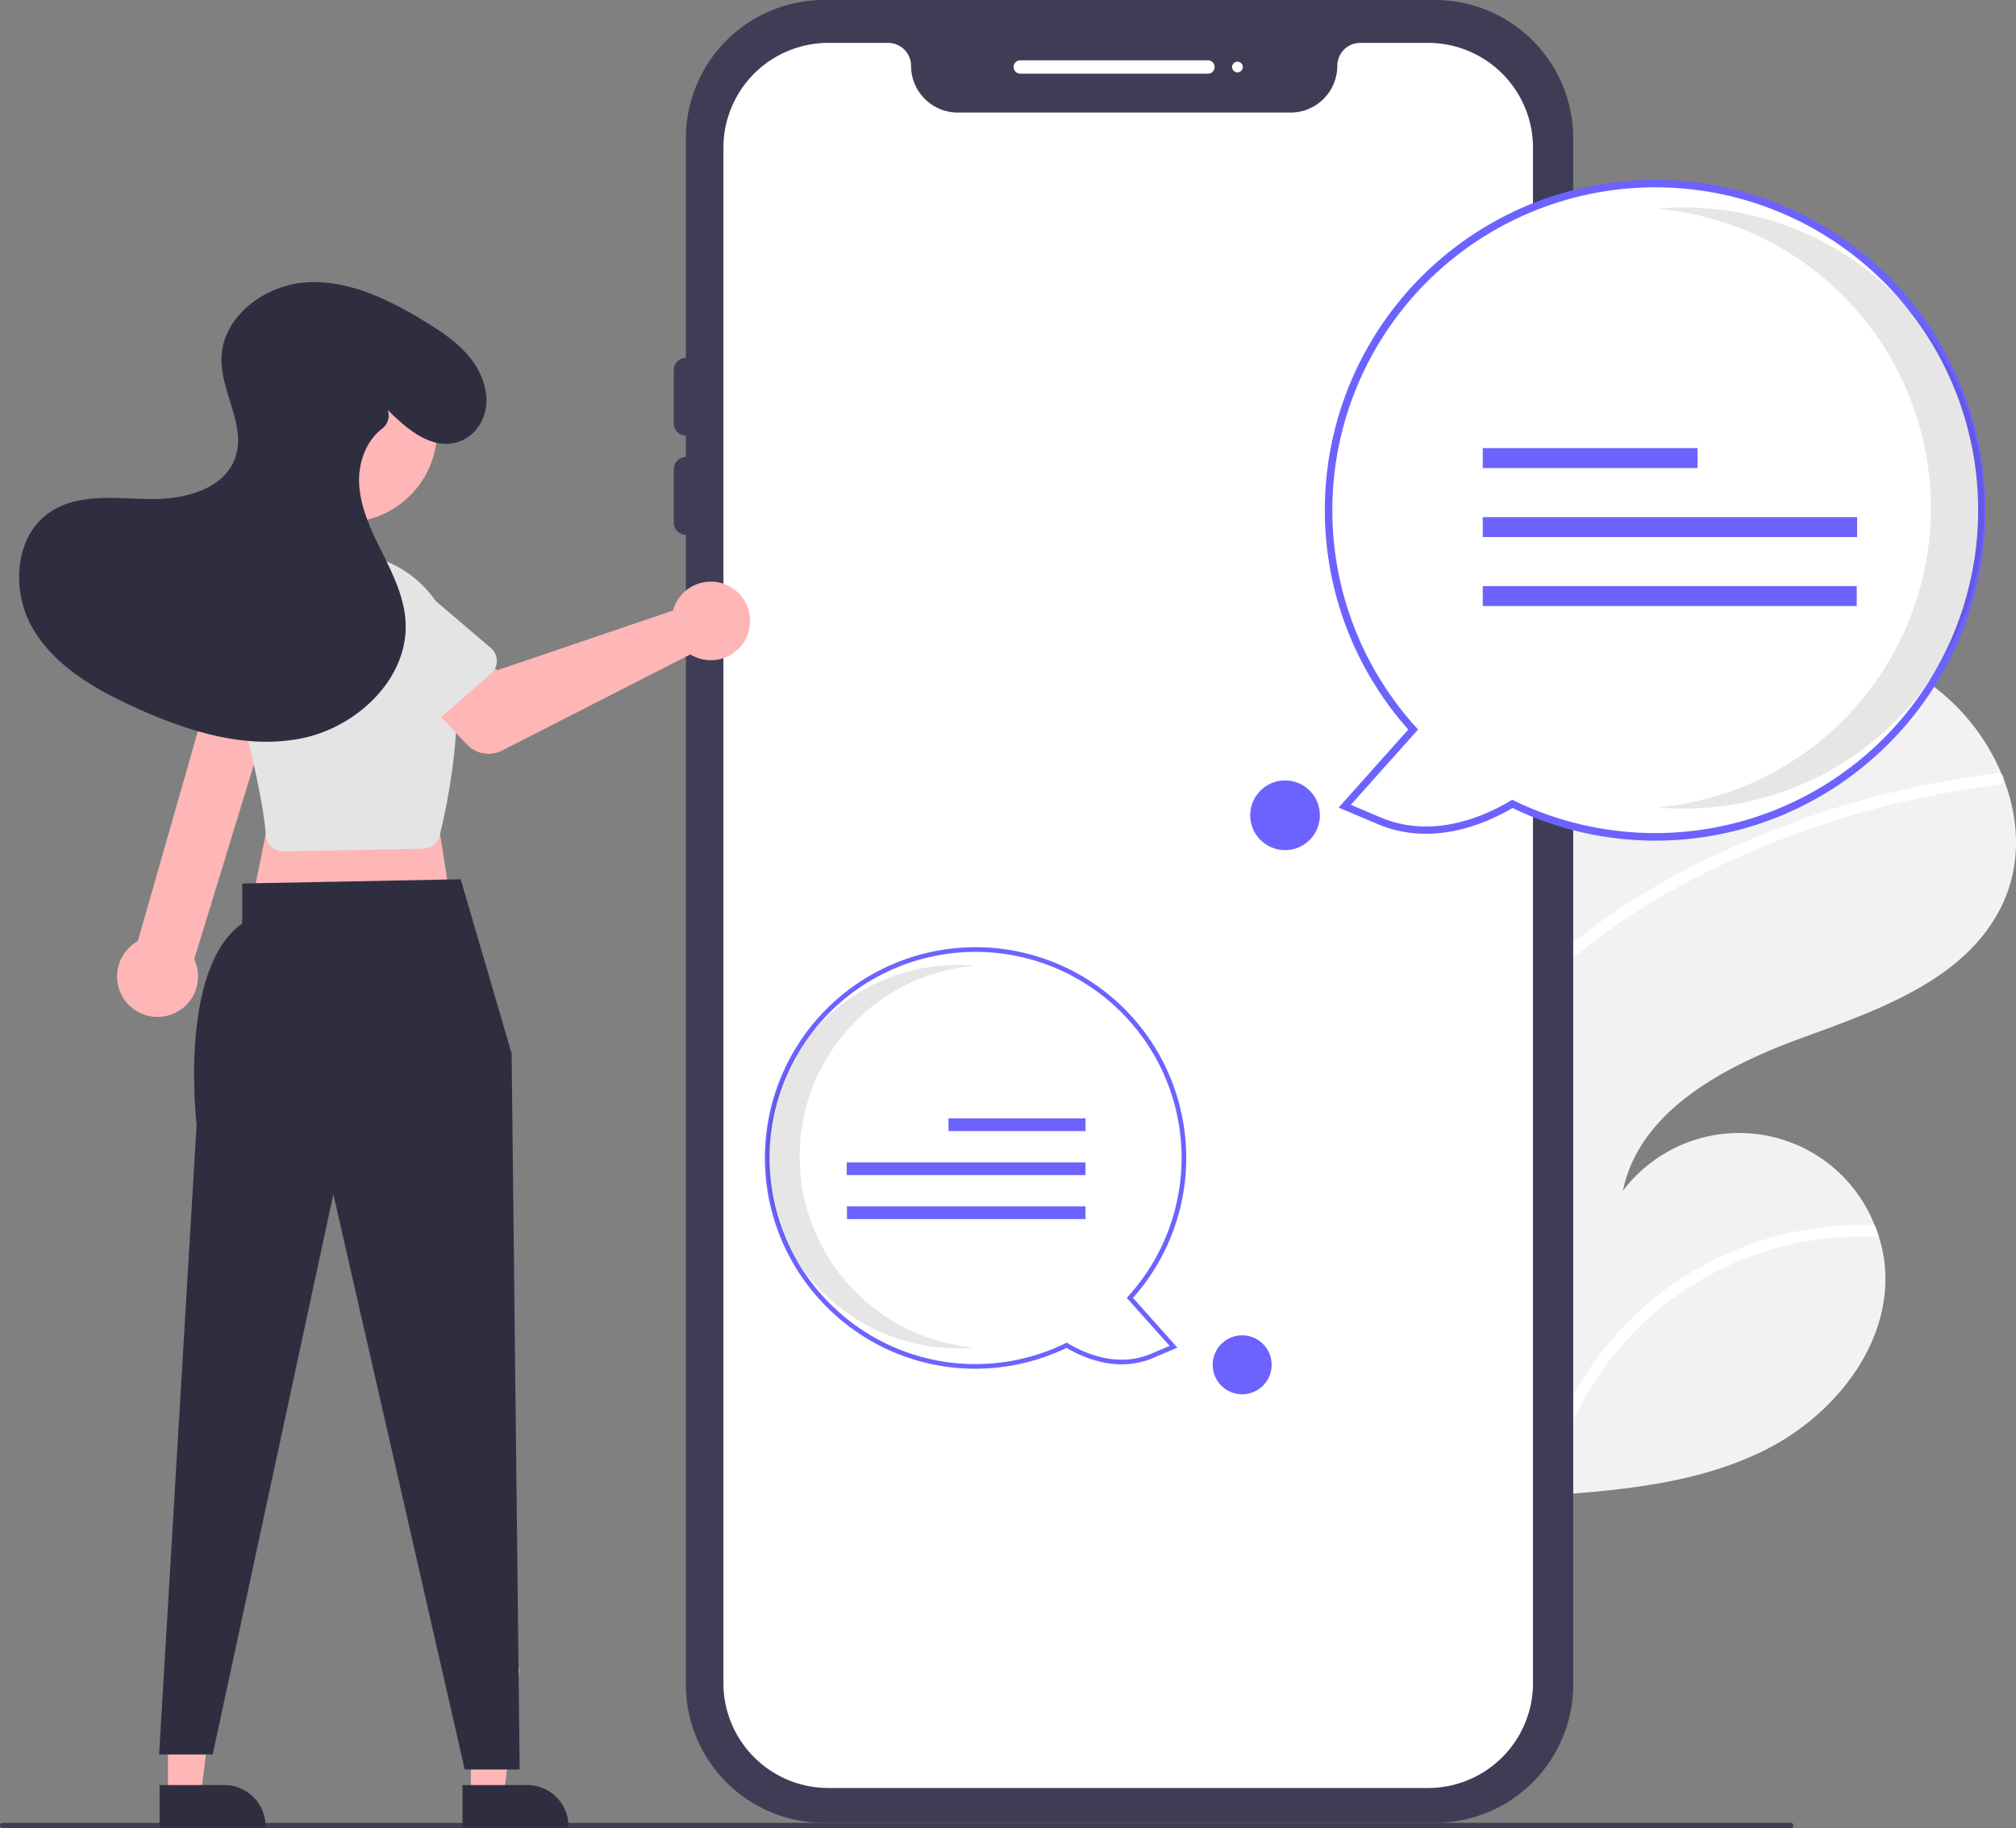 <svg xmlns="http://www.w3.org/2000/svg" width="873.01" height="791.729" viewBox="0 0 873.01 791.729"><rect x="0" y="0" width="873.01" height="791.729" fill="#808080" stroke="none"/><defs><style>.a{fill:#f2f2f2;}.b{fill:#fff;}.c{fill:#3f3d56;}.d{fill:#ffb6b6;}.e{fill:#2f2e41;}.f{fill:#e4e4e4;}.g{fill:#6c63ff;}.h{opacity:0.1;}</style></defs><g transform="translate(0)"><path class="a" d="M801.685,385.366c-1.843,1.266-3.65,2.553-5.453,3.878A476.056,476.056,0,0,0,770.1,545.654q-.01,9.235.4,18.423a462.252,462.252,0,0,0,26,134.682q1.212,3.423,2.468,6.816c.6,1.623,1.211,3.262,1.865,4.87.655.81,1.3,1.6,1.945,2.4.045.034.085.093.13.128.26.321.52.642.755.957,1.115,1.362,2.245,2.715,3.359,4.077l-.882.1-2.211.242.01.014c.744-.049,1.5-.109,2.251-.182.273-.011.57-.019.848-.055.248-.016.511-.043.759-.059,31.934-2.32,64.583-5.4,93.083-19.8,29.831-15.082,54.317-45.871,51.487-79.167a59.929,59.929,0,0,0-2.564-12.838c-.552-1.743-1.187-3.451-1.863-5.153A63.1,63.1,0,0,0,838.9,586.231c7.168-34.7,43.839-53.9,77.1-66.079,33.287-12.171,70.777-25.023,86.625-56.712,8.851-17.636,8.172-37.684,1.044-55.9-.217-.544-.443-1.1-.685-1.653a92.073,92.073,0,0,0-46.643-48.335c-39.462-17.353-86.05-8.478-124.817,10.375a228.229,228.229,0,0,0-29.837,17.439Z" transform="translate(-136.127 -70.508)"/><path class="b" d="M918.4,567.377a142.069,142.069,0,0,0-80.045,39.294A145.381,145.381,0,0,0,800,673.334c-.383,1.446-.727,2.887-1.045,4.333-.833-1.424-1.645-2.882-2.448-4.326-.517-.924-1.043-1.864-1.545-2.8.6,1.623,1.211,3.262,1.865,4.87.655.81,1.3,1.6,1.945,2.4.045.034.085.093.13.128.26.321.52.642.755.957,1.115,1.362,2.245,2.715,3.359,4.077l-.882.1-2.211.242.01.014c.744-.049,1.5-.109,2.251-.182.273-.011.57-.019.848-.055.072-.436.169-.869.265-1.3A137.27,137.27,0,0,1,945.8,571.226c-.552-1.743-1.187-3.451-1.863-5.153A146.851,146.851,0,0,0,918.4,567.377Z" transform="translate(-132.126 -35.476)"/><path class="b" d="M815.843,472.2a156.307,156.307,0,0,0-30.515,33.655,129.692,129.692,0,0,0-11.273,21.3c-1.467,3.451-2.785,7-3.954,10.571q-.01,9.235.4,18.423a133.964,133.964,0,0,1,3.5-13.868c.729-2.5,1.552-4.956,2.435-7.386,9.907-27.222,29.1-49.233,52.136-66.352,24.687-18.319,52.812-32.507,81.474-43.409a384.72,384.72,0,0,1,91.221-22.559,2.759,2.759,0,0,0,2.4-2.962,2.374,2.374,0,0,0-.685-1.653,1.971,1.971,0,0,0-1.714-.461c-3.852.465-7.693.946-11.53,1.53a389.285,389.285,0,0,0-92.907,25.943C868.086,436.973,839.788,452.119,815.843,472.2Z" transform="translate(-136.127 -62.588)"/><circle class="a" cx="10.732" cy="10.732" r="10.732" transform="translate(820.703 233.178)"/><path class="c" d="M804.262,898.407H539.67a59.9,59.9,0,0,1-59.832-59.832V168.832A59.9,59.9,0,0,1,539.67,109H804.262a59.9,59.9,0,0,1,59.832,59.832V838.576A59.9,59.9,0,0,1,804.262,898.407Z" transform="translate(-182.828 -109)"/><path class="b" d="M799.05,125H769.6a9.924,9.924,0,0,0-9.914,9.914,20.289,20.289,0,0,1-20.269,20.269H595.37A20.289,20.289,0,0,1,575.1,134.914,9.924,9.924,0,0,0,565.186,125H539.217a45.437,45.437,0,0,0-45.379,45.379V835.362a45.437,45.437,0,0,0,45.379,45.379H799.05a45.437,45.437,0,0,0,45.379-45.379V170.379A45.437,45.437,0,0,0,799.049,125Z" transform="translate(-180.576 -106.426)"/><path class="b" d="M686.254,137.3H604.991a2.9,2.9,0,0,1,0-5.8h81.263a2.9,2.9,0,0,1,0,5.8Z" transform="translate(-163.159 -105.38)"/><circle class="b" cx="2.322" cy="2.322" r="2.322" transform="translate(533.542 26.701)"/><path class="c" d="M813.563,352.107a5.23,5.23,0,0,1-5.224-5.224V244.724a5.224,5.224,0,0,1,10.448,0V346.883a5.23,5.23,0,0,1-5.224,5.224Z" transform="translate(-129.975 -88.003)"/><path class="c" d="M480.562,276.166a5.23,5.23,0,0,1-5.224-5.224V247.724a5.224,5.224,0,1,1,10.448,0v23.218A5.23,5.23,0,0,1,480.562,276.166Z" transform="translate(-183.552 -87.521)"/><path class="c" d="M480.562,313.166a5.23,5.23,0,0,1-5.224-5.224V284.724a5.224,5.224,0,1,1,10.448,0v23.218a5.23,5.23,0,0,1-5.224,5.224Z" transform="translate(-183.552 -81.568)"/><path class="c" d="M999.468,791.322H225.153a1.161,1.161,0,0,1,0-2.322H999.468a1.161,1.161,0,0,1,0,2.322Z" transform="translate(-223.992 0.407)"/><path class="d" d="M62.649,677.507H76.882l6.77-54.9H62.647Z" transform="translate(10.079 100.174)"/><path class="e" d="M283.514,774.9h28.03a17.863,17.863,0,0,1,17.862,17.861v.581l-45.891,0Z" transform="translate(-214.415 -1.862)"/><path class="d" d="M175.649,677.507h14.233l6.77-54.9H175.647Z" transform="translate(28.26 100.174)"/><path class="e" d="M396.514,774.9h28.03a17.863,17.863,0,0,1,17.862,17.861v.581l-45.891,0Z" transform="translate(-196.234 -1.862)"/><path class="d" d="M171.787,290l9.287,59.206-88.228,1.161,11.609-56.884Z" transform="translate(14.938 46.659)"/><path class="e" d="M413.938,437,436,512.458l3.483,310.077h-23.8L358.8,573.4l-52.24,242.627H283.338l16.253-272.81s-8.126-67.332,19.735-87.067V438.838Z" transform="translate(-214.444 -56.227)"/><path class="d" d="M289.884,508.872a17.416,17.416,0,0,0,11.159-24.263l37.534-122.367-27.607-5.473L276.642,476.715a17.511,17.511,0,0,0,13.243,32.157Z" transform="translate(-216.966 -69.136)"/><circle class="d" cx="39.819" cy="39.819" r="39.819" transform="translate(93.171 186.399) rotate(-45)"/><path class="f" d="M331.043,444.386a7.282,7.282,0,0,1-5.845-6.611c-.876-11.99-5.207-32.827-12.872-61.935a48.25,48.25,0,0,1,39.83-60.017h0a48.229,48.229,0,0,1,54.817,42.187c3.793,33.4-3.361,66.955-6.613,79.83a7.313,7.313,0,0,1-6.933,5.51l-60.817,1.174A7.258,7.258,0,0,1,331.043,444.386Z" transform="translate(-210.034 -75.804)"/><path class="d" d="M491.614,335.96a17.069,17.069,0,0,0-.9,2.533L414.59,364.361,399.88,351.51l-22.3,19.665,23.83,25.28a12.97,12.97,0,0,0,15.337,2.654l81.46-41.609a17.018,17.018,0,1,0-6.6-21.54Z" transform="translate(-199.28 -74.09)"/><path class="f" d="M415.976,366.048l-27.751,24.238a7.3,7.3,0,0,1-10.938-1.552l-19.85-30.91a20.261,20.261,0,0,1,30.6-26.567L415.91,355a7.3,7.3,0,0,1,.067,11.047Z" transform="translate(-203.32 -74.363)"/><path class="f" d="M330.366,397.973,296.07,384.5a7.3,7.3,0,0,1-3.659-10.424l18.3-31.853a20.261,20.261,0,1,1,37.672,14.927l-8.241,35.677a7.3,7.3,0,0,1-9.775,5.146Z" transform="translate(-213.14 -73.536)"/><path class="e" d="M390.738,269.546c8.677,8.861,20.458,18.537,32.162,13.252,7.685-3.47,11.57-11.946,10.387-20.294-2.127-15.013-14.39-23.868-26.35-31.163-15.548-9.483-32.835-18-51.02-17.023s-36.806,14.707-37.168,32.915c-.291,14.642,10.718,29.056,6,42.921-4.747,13.954-22.36,18.3-37.1,18.044s-30.823-2.593-43.075,5.6c-15.63,10.452-16.992,34.4-7.446,50.6s26.833,26.111,43.941,33.911c22.668,10.335,47.8,18.387,72.24,13.537s46.99-26.475,45.114-51.317c-.792-10.493-5.637-20.189-10.307-29.619s-9.345-19.25-9.755-29.765c-.342-8.763,3.064-18.182,9.856-23.358a7.193,7.193,0,0,0,2.58-8.06Z" transform="translate(-222.845 -92.067)"/><path class="b" d="M799.18,446.122c-12.559,7.532-34.933,16.969-57.8,7.27l-14.78-6.27,29.618-33.2a141.454,141.454,0,1,1,42.959,32.2Z" transform="translate(-144.261 -97.989)"/><path class="g" d="M799.475,448.13c-12.067,7.085-35.055,16.876-58.491,6.934l-16.808-7.13,30.144-33.791a143.032,143.032,0,1,1,202.988,10.915h0A142.4,142.4,0,0,1,799.476,448.13ZM964.827,225.141A139.875,139.875,0,0,0,757.609,413.079l.954,1.052-29.1,32.617,12.752,5.409c22.635,9.6,45.033-.372,56.369-7.171l.733-.44.769.374A139.875,139.875,0,0,0,964.828,225.141Z" transform="translate(-144.48 -98.208)"/><path class="h" d="M960.707,316.568a130.177,130.177,0,0,0-118.66-129.661c3.784-.333,7.62-.513,11.5-.513a130.173,130.173,0,1,1,0,260.346c-3.872,0-7.7-.183-11.487-.514a130.179,130.179,0,0,0,118.65-129.659Z" transform="translate(-124.551 -96.548)"/><rect class="g" width="93.016" height="8.638" transform="translate(642.092 194.063)"/><rect class="g" width="162.119" height="8.638" transform="translate(642.092 223.944)"/><rect class="g" width="161.96" height="8.638" transform="translate(642.092 253.825)"/><path class="b" d="M539.79,620.284a90.226,90.226,0,1,1,127.448-6.219l18.892,21.178-9.427,4c-14.584,6.186-28.856.167-36.866-4.637A90.226,90.226,0,0,1,539.79,620.283Z" transform="translate(-177.947 -52.008)"/><path class="g" d="M600.426,644.9a90.891,90.891,0,0,1-61.174-23.732h0a91.233,91.233,0,1,1,129.476-6.962l19.227,21.553-10.721,4.548c-14.949,6.342-29.611.1-37.308-4.423A91.354,91.354,0,0,1,600.426,644.9Zm-59.821-25.224a88.811,88.811,0,0,0,98.929,14.16l.49-.238.468.281c7.231,4.337,21.518,10.7,35.955,4.574l8.134-3.45-18.559-20.8.608-.671a89.219,89.219,0,1,0-126.025,6.149Z" transform="translate(-178.086 -52.147)"/><path class="h" d="M524.32,551.969a83.033,83.033,0,0,1,75.687-82.7c-2.413-.212-4.86-.327-7.333-.327a83.031,83.031,0,0,0,0,166.061c2.47,0,4.912-.116,7.327-.328a83.034,83.034,0,0,1-75.68-82.7Z" transform="translate(-178.033 -51.088)"/><rect class="g" width="59.33" height="5.51" transform="translate(410.74 484.323)"/><rect class="g" width="103.407" height="5.51" transform="translate(366.663 503.383)"/><rect class="g" width="103.306" height="5.51" transform="translate(366.764 522.442)"/><circle class="g" cx="12.77" cy="12.77" r="12.77" transform="translate(525.135 578.28)"/><circle class="g" cx="15.092" cy="15.092" r="15.092" transform="translate(541.387 337.975)"/></g></svg>